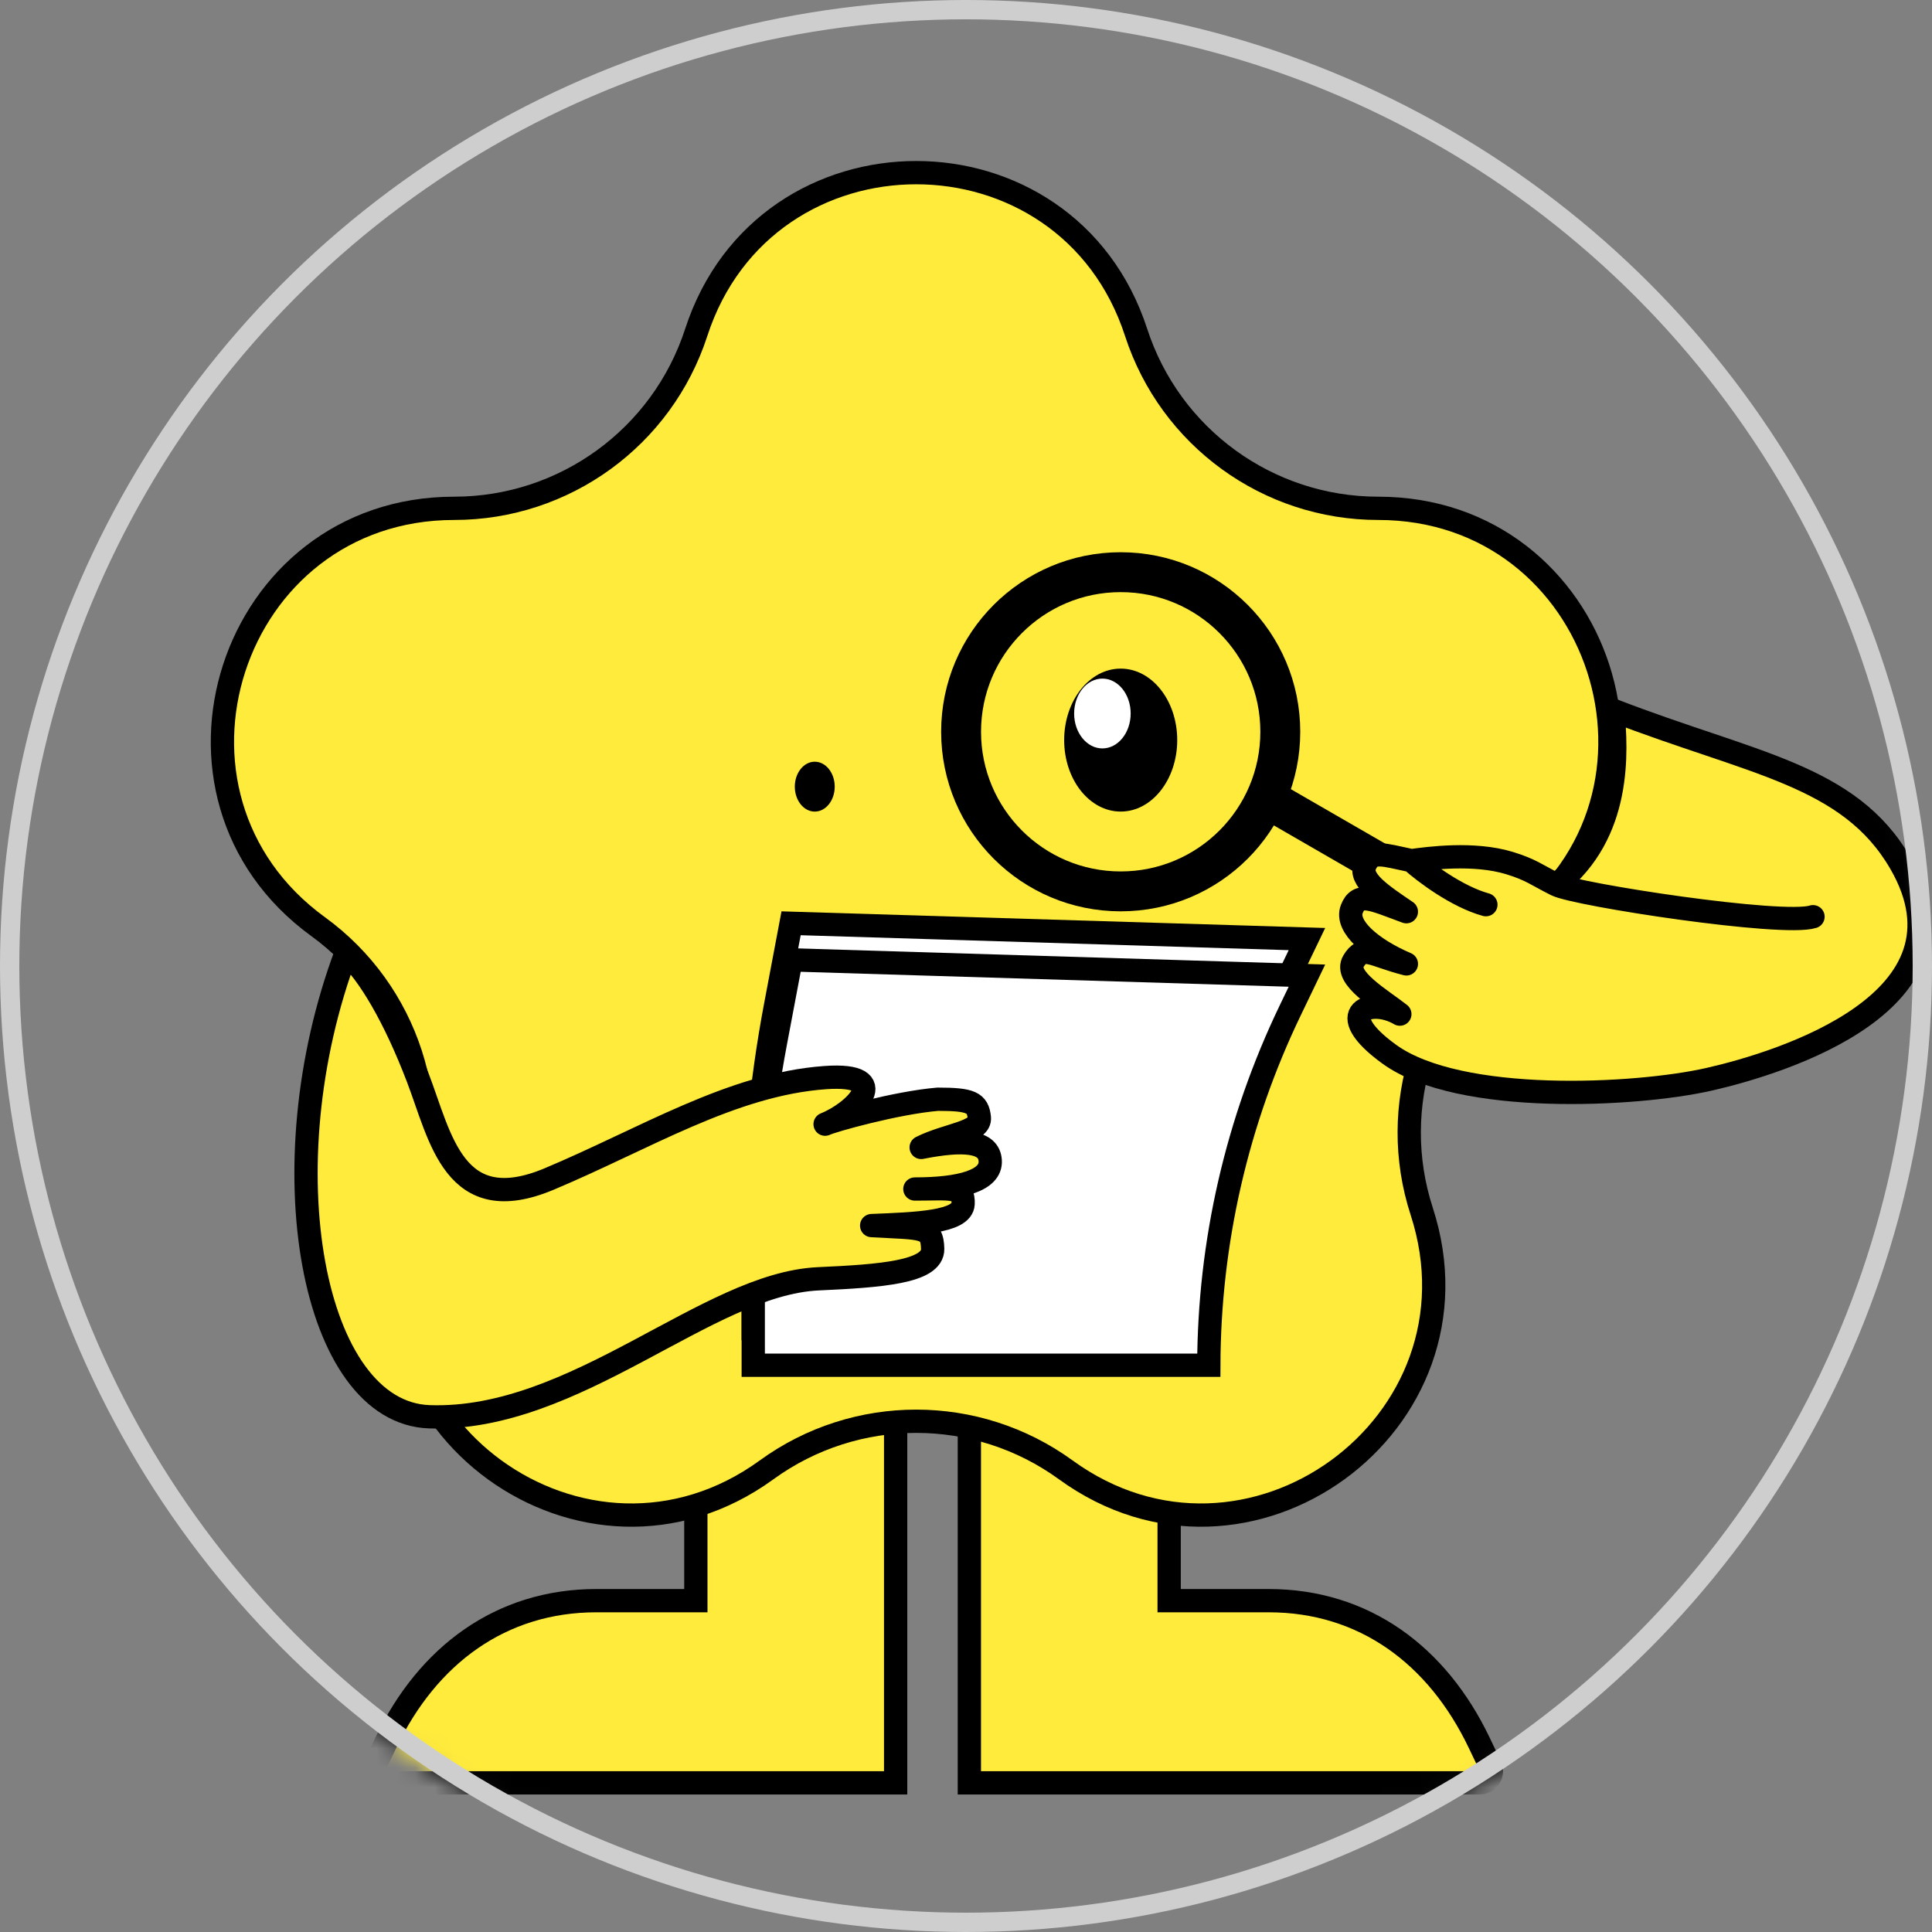 <svg width="100" height="100" viewBox="0 0 100 100" fill="none" xmlns="http://www.w3.org/2000/svg">
<rect x="0" y="0" width="100" height="100" fill="#808080" stroke="none"/>
<mask id="mask0_377_1693" style="mask-type:alpha" maskUnits="userSpaceOnUse" x="0" y="0" width="100" height="100">
<circle cx="50" cy="50" r="49.39" fill="white" stroke="#F3F3F3" stroke-width="1.22"/>
</mask>
<g mask="url(#mask0_377_1693)">
<path d="M36.017 82.248V64.469H46.358V82.248V87.565V92.28L19.949 92.28C19.498 92.28 19.202 91.809 19.396 91.402L19.976 90.192C22.141 85.668 25.934 82.85 30.869 82.85H35.415H36.017V82.248Z" fill="#FFEB3B" stroke="black" stroke-width="1.205"/>
<path d="M60.515 82.248L60.515 64.469L50.174 64.469L50.174 82.248V87.565V92.28L76.583 92.28C77.034 92.28 77.331 91.809 77.136 91.402L76.557 90.192C74.391 85.668 70.598 82.85 65.664 82.85H61.117H60.515V82.248Z" fill="#FFEB3B" stroke="black" stroke-width="1.205"/>
<path d="M36.037 17.207C34.273 22.636 29.214 26.311 23.506 26.311C11.91 26.311 7.088 41.15 16.47 47.966C21.088 51.322 23.02 57.268 21.256 62.697C17.673 73.726 30.296 82.897 39.677 76.081C44.295 72.725 50.548 72.725 55.166 76.081C64.547 82.897 77.17 73.726 73.587 62.697C71.823 57.268 73.755 51.322 78.373 47.966C87.755 41.15 82.933 26.311 71.337 26.311C65.629 26.311 60.57 22.636 58.806 17.207C55.223 6.179 39.62 6.179 36.037 17.207Z" fill="#FFEB3B" stroke="black" stroke-width="1.205"/>
<ellipse cx="42.172" cy="40.717" rx="1.033" ry="1.291" fill="black"/>
<ellipse cx="58.007" cy="38.307" rx="2.926" ry="3.7" fill="black"/>
<ellipse cx="57.06" cy="36.931" rx="1.463" ry="1.807" fill="white"/>
<path d="M40.142 52.051L40.947 47.789L67.647 48.606L66.776 50.417C64.022 56.145 62.584 62.416 62.568 68.772H38.988V64.371C38.988 60.237 39.374 56.113 40.142 52.051Z" fill="white" stroke="black" stroke-width="1.205"/>
<path d="M40.142 53.944L40.947 49.682L67.647 50.499L66.776 52.31C64.022 58.038 62.584 64.309 62.568 70.665H38.988V66.264C38.988 62.13 39.374 58.006 40.142 53.944Z" fill="white" stroke="black" stroke-width="1.205"/>
<path d="M22.226 73.332C16.168 73.126 13.76 60.414 17.919 49.312C19.097 50.374 20.438 52.679 21.623 55.777C22.809 58.875 23.497 63.092 28.422 61.026C33.346 58.961 37.874 56.122 42.707 55.777C46.239 55.525 44.329 57.491 42.812 58.143C43.484 57.894 46.53 57.063 48.54 56.896C50.261 56.896 50.605 57.068 50.691 57.842C50.778 58.617 49.041 58.71 47.679 59.391C49.865 58.962 51.194 59.047 51.254 60.08C51.313 61.112 49.706 61.543 47.354 61.543C49.215 61.543 49.902 61.371 49.85 62.317C49.799 63.249 47.513 63.34 45.225 63.432L45.117 63.436C47.717 63.589 48.249 63.436 48.275 64.641C48.301 65.846 45.567 66.046 42.363 66.19C36.597 66.448 29.799 73.591 22.226 73.332Z" fill="#FFEB3B"/>
<path d="M17.919 49.312C13.76 60.414 16.168 73.126 22.226 73.332C29.799 73.591 36.597 66.448 42.363 66.19C45.567 66.046 48.301 65.846 48.275 64.641C48.249 63.436 47.717 63.589 45.117 63.436C47.44 63.343 49.798 63.264 49.85 62.317C49.902 61.371 49.215 61.543 47.354 61.543C49.706 61.543 51.313 61.112 51.254 60.08C51.194 59.047 49.865 58.962 47.679 59.391C49.041 58.71 50.778 58.617 50.691 57.842C50.605 57.068 50.261 56.896 48.54 56.896C46.389 57.075 43.051 58.014 42.707 58.187C44.237 57.584 46.322 55.519 42.707 55.777C37.874 56.122 33.346 58.961 28.422 61.026C23.497 63.092 22.809 58.875 21.623 55.777C20.438 52.679 19.097 50.374 17.919 49.312Z" stroke="black" stroke-width="1.205" stroke-linejoin="round"/>
<circle cx="58.007" cy="37.877" r="8.261" stroke="black" stroke-width="2.065"/>
<rect x="65.407" y="42.419" width="2.065" height="12.068" transform="rotate(-60 65.407 42.419)" fill="black"/>
<path d="M98.367 44.677C95.709 40.082 90.663 39.545 83.479 36.759C83.68 38.914 83.927 43.128 80.553 45.795C79.52 45.279 79.262 45.021 78.144 44.676C76.292 44.107 73.954 44.425 73.072 44.545L73.058 44.547C71.555 44.234 71.001 43.988 70.656 44.762C70.312 45.537 71.525 46.328 72.793 47.19C70.978 46.518 70.312 46.162 69.968 47.054C69.624 47.946 70.982 49.117 72.794 49.891C70.977 49.423 70.571 48.892 70.054 49.753C69.538 50.614 71.485 51.723 72.456 52.491C70.975 51.614 68.839 52.35 71.922 54.575C75.547 57.191 84.662 56.726 88.46 55.864C92.257 55.002 102.497 51.819 98.367 44.677Z" fill="#FFEB3B"/>
<path d="M73.058 44.547C73.711 45.133 75.395 46.41 76.909 46.826M73.058 44.547C73.928 44.428 76.282 44.104 78.144 44.676C79.262 45.021 79.52 45.279 80.553 45.795M73.058 44.547C71.555 44.234 71.001 43.988 70.656 44.762C70.312 45.537 71.525 46.328 72.793 47.19C70.978 46.518 70.312 46.162 69.968 47.054C69.624 47.946 70.982 49.117 72.794 49.891C70.977 49.423 70.571 48.892 70.054 49.753C69.538 50.614 71.485 51.723 72.456 52.491C70.975 51.614 68.839 52.35 71.922 54.575C75.547 57.191 84.662 56.726 88.46 55.864C92.257 55.002 102.497 51.819 98.367 44.677C95.709 40.082 90.663 39.545 83.479 36.759C83.68 38.914 83.927 43.128 80.553 45.795M93.841 47.449C92.27 47.952 81.586 46.312 80.553 45.795" stroke="black" stroke-width="1.205" stroke-linecap="round" stroke-linejoin="round"/>
</g>
<circle cx="50" cy="50" r="49.5" stroke="#CECECE"/>
</svg>
